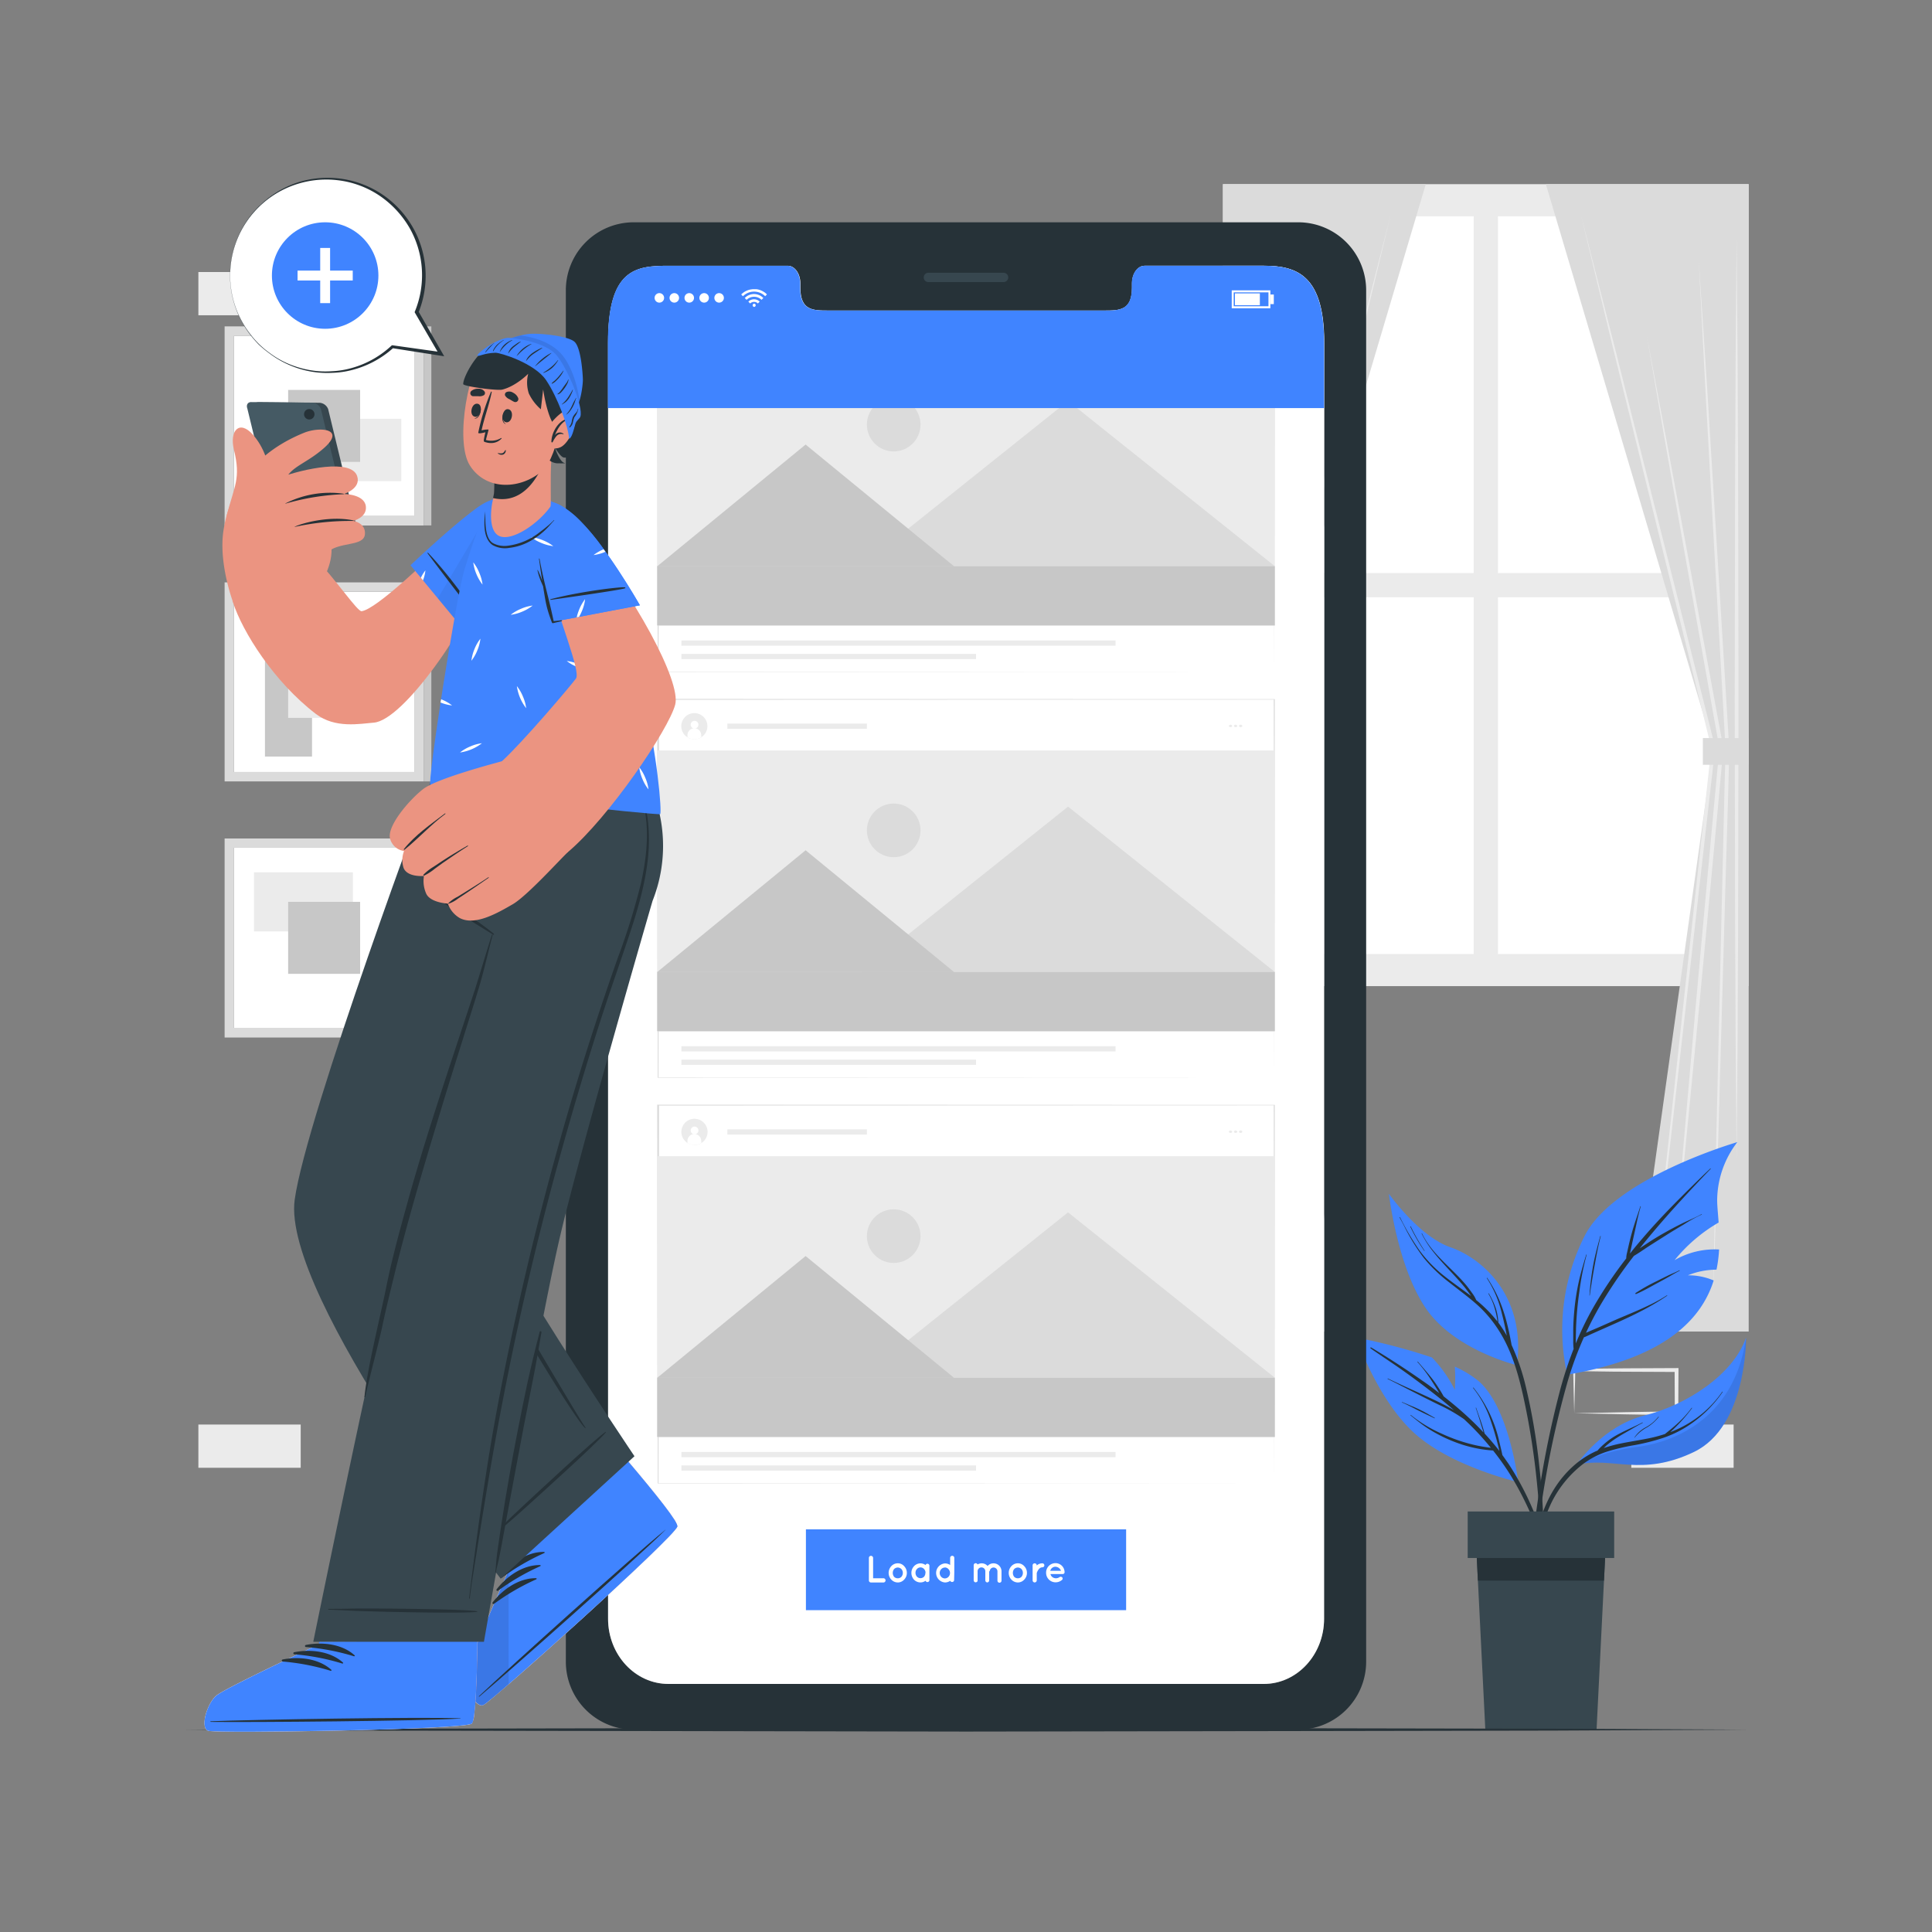 <svg xmlns="http://www.w3.org/2000/svg" viewBox="0 0 500 500"><rect x="0" y="0" width="500" height="500" fill="#808080" stroke="none"/><g id="freepik--background-complete--inject-2"><path d="M407.41,365.75l13.35-.28,6.58-.11c2.19-.05,4.37,0,6.55-.06l-.45.45-.05-11.19.5.5L420.65,355c-4.42,0-8.83-.12-13.24-.17l.27-.27c0,1.83-.09,3.67-.13,5.54Zm0,0-.15-5.54c0-1.86-.11-3.75-.13-5.65v-.27h.28c4.41-.05,8.82-.16,13.24-.17l13.24-.06h.5v.5l-.06,11.19v.45h-.44c-2.23,0-4.47,0-6.7-.06l-6.66-.11Z" style="fill:#ebebeb"></path><rect x="422.18" y="368.67" width="26.48" height="11.19" transform="translate(870.84 748.53) rotate(180)" style="fill:#ebebeb"></rect><path d="M342.86,228.32l13.36-.28,6.58-.11c2.19,0,4.36,0,6.54-.05l-.44.44-.06-11.19.5.5-13.24-.06c-4.41,0-8.82-.11-13.24-.16l.28-.28c0,1.83-.09,3.68-.14,5.54Zm0,0-.14-5.53c0-1.87-.11-3.76-.13-5.66v-.27h.27c4.42-.05,8.83-.16,13.24-.16l13.24-.07h.5v.5l0,11.19v.45h-.45c-2.23,0-4.47,0-6.69-.06L356,228.6Z" style="fill:#ebebeb"></path><path d="M357.63,242.43l13.36-.28,6.58-.11c2.19,0,4.36,0,6.54,0l-.44.44-.05-11.19.49.5-13.24-.06c-4.41,0-8.82-.11-13.24-.16l.28-.28c0,1.83-.09,3.68-.13,5.54Zm0,0-.14-5.53c0-1.87-.11-3.76-.13-5.66V231h.27c4.42-.05,8.83-.16,13.24-.16l13.24-.07h.51v.5l-.05,11.19v.45h-.45c-2.23,0-4.46,0-6.69-.06l-6.66-.11Z" style="fill:#ebebeb"></path><rect x="372.35" y="217.13" width="26.48" height="11.19" transform="translate(771.18 445.46) rotate(180)" style="fill:#ebebeb"></rect><rect x="51.34" y="368.67" width="26.48" height="11.19" transform="translate(129.16 748.53) rotate(180)" style="fill:#ebebeb"></rect><path d="M66.11,67.49l13.36-.28,6.58-.11c2.19,0,4.36,0,6.54-.06l-.44.45L92.09,56.3l.5.5-13.24-.07c-4.41,0-8.82-.11-13.24-.16l.28-.27c0,1.83-.09,3.67-.14,5.53Zm0,0L66,62c0-1.87-.11-3.75-.13-5.65V56h.27c4.42-.05,8.83-.16,13.24-.16l13.24-.06h.51v.51l0,11.19v.45h-.45c-2.23,0-4.47,0-6.69-.05l-6.66-.12Z" style="fill:#ebebeb"></path><rect x="51.34" y="70.41" width="26.48" height="11.19" transform="translate(129.16 152) rotate(180)" style="fill:#ebebeb"></rect><rect x="407.41" y="56.3" width="26.48" height="11.19" transform="translate(841.29 123.78) rotate(180)" style="fill:#ebebeb"></rect><rect x="316.5" y="47.67" width="136.06" height="207.55" transform="translate(769.05 302.88) rotate(180)" style="fill:#ebebeb"></rect><rect x="387.67" y="55.98" width="57.51" height="92.32" transform="translate(832.85 204.28) rotate(180)" style="fill:#fff"></rect><rect x="323.87" y="55.98" width="57.51" height="92.32" transform="translate(705.26 204.28) rotate(180)" style="fill:#fff"></rect><rect x="387.67" y="154.58" width="57.51" height="92.32" transform="translate(832.85 401.48) rotate(180)" style="fill:#fff"></rect><rect x="323.87" y="154.58" width="57.51" height="92.32" transform="translate(705.26 401.48) rotate(180)" style="fill:#fff"></rect><polygon points="368.99 47.67 316.5 47.67 316.5 344.6 346.88 344.6 325.67 193.5 368.99 47.67" style="fill:#dbdbdb"></polygon><polygon points="359.89 55.69 351.57 90.2 343.1 124.68 326.15 193.62 326.16 193.45 334 265.5 337.92 301.53 341.67 337.57 337.43 301.58 333.34 265.58 325.18 193.56 325.17 193.47 325.19 193.38 342.46 124.52 351.1 90.09 359.89 55.69" style="fill:#ebebeb"></polygon><polygon points="319.62 61.78 319.86 91.56 320 121.34 320.12 180.9 320 240.46 319.87 270.23 319.62 300.01 319.38 270.23 319.24 240.46 319.12 180.9 319.24 121.34 319.38 91.56 319.62 61.78" style="fill:#ebebeb"></polygon><path d="M329.43,67.36,327.8,99,326,130.66,322.47,194v0c.36,11.75.58,23.5.87,35.26l.83,35.26.83,35.26.67,35.26L324.5,299.7l-1-35.26-1-35.25c-.32-11.75-.71-23.5-1-35.26v0l3.88-63.27L327.34,99Z" style="fill:#ebebeb"></path><path d="M336.26,330.38l-3.44-34.16-3.32-34.17c-2.13-22.8-4.35-45.58-6.4-68.38v-.12l9.73-53.22,4.94-26.59,5-26.58-4.59,26.66-4.67,26.64L324,193.71v-.12c2.18,22.78,4.19,45.58,6.29,68.38l3,34.2Z" style="fill:#ebebeb"></path><rect x="316.5" y="191.01" width="11.85" height="6.92" transform="translate(644.85 388.95) rotate(180)" style="fill:#dbdbdb"></rect><polygon points="400.07 47.67 452.56 47.67 452.56 344.6 422.18 344.6 443.38 193.5 400.07 47.67" style="fill:#dbdbdb"></polygon><polygon points="409.16 55.69 417.95 90.09 426.59 124.52 443.87 193.38 443.89 193.47 443.88 193.56 435.71 265.58 431.63 301.58 427.38 337.57 431.14 301.53 435.05 265.5 442.89 193.45 442.9 193.62 425.95 124.68 417.48 90.2 409.16 55.69" style="fill:#ebebeb"></polygon><polygon points="449.43 61.78 449.68 91.56 449.82 121.34 449.93 180.9 449.82 240.46 449.68 270.23 449.43 300.01 449.19 270.23 449.05 240.46 448.94 180.9 449.05 121.34 449.19 91.56 449.43 61.78" style="fill:#ebebeb"></polygon><path d="M439.63,67.36,441.72,99l1.95,31.63,3.87,63.27v0c-.26,11.76-.65,23.51-1,35.26l-1,35.25-1,35.26L443.38,335l.67-35.26.83-35.26.83-35.26c.3-11.76.52-23.51.87-35.26v0L443,130.66,441.26,99Z" style="fill:#ebebeb"></path><path d="M432.79,330.38l2.91-34.21,3-34.2c2.1-22.8,4.11-45.6,6.29-68.38v.12l-9.48-53.25-4.67-26.64-4.6-26.66,5,26.58,4.94,26.59L446,193.55v.12c-2.06,22.8-4.27,45.58-6.4,68.38l-3.33,34.17Z" style="fill:#ebebeb"></path><rect x="440.7" y="191.01" width="11.85" height="6.92" style="fill:#dbdbdb"></rect><rect x="60.55" y="86.9" width="46.65" height="46.65" style="fill:#fff"></rect><path d="M58.13,84.47V136h51.5V84.47Zm49.08,49.08H60.55V86.9h46.66Z" style="fill:#dbdbdb"></path><rect x="77.6" y="98.27" width="16.13" height="36.36" transform="translate(202.12 30.78) rotate(90)" style="fill:#ebebeb"></rect><rect x="74.57" y="100.91" width="18.63" height="18.63" transform="translate(194.11 26.34) rotate(90)" style="fill:#c7c7c7"></rect><rect x="109.64" y="84.47" width="1.99" height="51.51" style="fill:#c7c7c7"></rect><rect x="60.55" y="153.14" width="46.65" height="46.65" style="fill:#fff"></rect><rect x="68.57" y="160.61" width="12.18" height="35.19" style="fill:#c7c7c7"></rect><path d="M58.13,150.72v51.5h51.5v-51.5Zm49.08,49.08H60.55V153.14h46.66Z" style="fill:#dbdbdb"></path><rect x="74.57" y="167.15" width="18.63" height="18.63" style="fill:#ebebeb"></rect><rect x="109.64" y="150.72" width="1.99" height="51.51" style="fill:#c7c7c7"></rect><rect x="60.55" y="219.39" width="46.65" height="46.65" style="fill:#fff"></rect><rect x="65.73" y="225.75" width="25.6" height="15.3" style="fill:#ebebeb"></rect><path d="M58.13,217v51.51h51.5V217ZM107.21,266H60.55V219.39h46.66Z" style="fill:#dbdbdb"></path><rect x="74.57" y="233.4" width="18.63" height="18.63" style="fill:#c7c7c7"></rect><rect x="109.64" y="216.96" width="1.99" height="51.51" style="fill:#c7c7c7"></rect></g><g id="freepik--Plant--inject-2"><path d="M392.91,383.56s-17.46-4-27-12.78S351,346.17,351,346.17a150.3,150.3,0,0,1,19.58,5.14,33.35,33.35,0,0,1,5.92,8.38,41.18,41.18,0,0,0,0-6,26.78,26.78,0,0,1,6.21,3.78C390.67,364.42,392.91,383.56,392.91,383.56Z" style="fill:#4084FF"></path><path d="M361.87,353.85c-2.38-1.65-4.81-3.24-7.18-4.9a.14.14,0,0,1,.15-.23c4.5,2.69,8.93,5.56,13.22,8.57,1.5,1,3,2.14,4.42,3.25l-.3-.52c-.53-.88-1.08-1.74-1.63-2.6a37,37,0,0,0-3.71-4.94c0-.06,0-.14.09-.09,1.36,1.57,2.71,3.12,4,4.79.59.79,1.13,1.61,1.65,2.44.27.44.54.88.79,1.32.08.15.17.3.26.45,2.26,1.78,4.46,3.62,6.55,5.58,1.3,1.2,2.55,2.46,3.75,3.75-.67-2.12-1.26-4.25-2-6.33a.06.06,0,1,1,.11,0c.76,2.18,1.59,4.37,2.18,6.61,1.34,1.45,2.62,2.95,3.82,4.5l-.06-.28c-.2-.82-.4-1.64-.62-2.46-.43-1.58-.89-3.15-1.43-4.7a27.36,27.36,0,0,0-4.69-8.86c-.05-.05,0-.14.09-.08a34.14,34.14,0,0,1,6.69,14c.18.75.36,1.49.53,2.24.09.4.19.8.26,1.21.53.71,1,1.43,1.54,2.17a75.48,75.48,0,0,1,7.39,14.49,166.11,166.11,0,0,1,5.59,17.44c0,.12-.14.16-.17,0-3.42-10.21-6.91-20.57-12.75-29.71q-1.86-2.88-4-5.57a33.22,33.22,0,0,1-8.49-1.69,38.4,38.4,0,0,1-8.51-4.11c-1.53-1-2.93-2.15-4.36-3.3a.06.06,0,1,1,.08-.09,34.69,34.69,0,0,0,8,4.84,43.48,43.48,0,0,0,8.81,3c1.29.28,2.59.49,3.9.66a71.2,71.2,0,0,0-5.15-5.7c-.59-.59-1.2-1.15-1.8-1.72a42.16,42.16,0,0,0-6.46-3.7c-2.86-1.38-5.67-2.84-8.5-4.28-1.6-.82-3.19-1.65-4.8-2.43-.07,0,0-.14.06-.11,2.87,1.39,5.79,2.69,8.68,4,2.73,1.25,5.49,2.5,8.1,4l.33.2c-2.36-2.06-4.81-4-7.31-5.91Q365.44,356.34,361.87,353.85Z" style="fill:#263238"></path><path d="M362.86,362.85c1.42.62,2.87,1.17,4.27,1.83s2.82,1.47,4.19,2.28c.06,0,0,.12-.06.09-1.39-.67-2.8-1.29-4.18-2s-2.81-1.47-4.25-2.11C362.76,362.93,362.79,362.82,362.86,362.85Z" style="fill:#263238"></path><path d="M449.62,295.58a24.91,24.91,0,0,0-5.21,14.5c-.06,1.56.19,3.74.37,6.31a41.39,41.39,0,0,0-11.4,9.74,20.63,20.63,0,0,1,11.52-2.76,36.05,36.05,0,0,1-.67,5.22,19.55,19.55,0,0,0-7.4,1.46,16.64,16.64,0,0,1,6.67,1.33c-3.11,9.9-12.36,20.07-37.91,24.39a53.65,53.65,0,0,1,4.53-35.95C417.77,304.77,449.62,295.58,449.62,295.58Z" style="fill:#4084FF"></path><path d="M396.75,398.14q.67-6.34,1.66-12.65a253.76,253.76,0,0,1,5.15-25,98.9,98.9,0,0,1,3.69-11.39,17.7,17.7,0,0,1-.1-2c0-.82,0-1.63,0-2.45,0-1.64.09-3.27.23-4.9a59.63,59.63,0,0,1,1.57-9.58c.47-1.82,1-3.61,1.55-5.41a.06.06,0,1,1,.11,0,70.85,70.85,0,0,0-1.88,9.56,88,88,0,0,0-.86,9.59c0,.88-.05,1.75-.05,2.63,0,.37,0,.75,0,1.13a80.15,80.15,0,0,1,4.3-8.91,109.17,109.17,0,0,1,8.75-13.08,5.8,5.8,0,0,1,.2-1.43c.12-.57.25-1.14.38-1.71.26-1.16.55-2.33.87-3.48.63-2.31,1.47-4.55,2.19-6.84a.06.06,0,0,1,.12,0c-.68,2.26-1.12,4.6-1.64,6.91-.26,1.14-.51,2.28-.76,3.42-.12.57-.25,1.14-.36,1.71l0,.13c1-1.31,2.09-2.59,3.17-3.85,4.87-5.72,10.22-11,15.61-16.24.66-.64,1.34-1.27,2-1.91.05,0,.13,0,.08.09-5.15,5.37-10.21,10.79-15,16.48-1.14,1.35-2.26,2.71-3.36,4.1.58-.4,1.16-.78,1.74-1.16,1.49-1,3-1.92,4.54-2.79s3.11-1.71,4.71-2.5,3.39-1.47,5-2.39c.06,0,.12.07.05.1a37.79,37.79,0,0,0-4.66,2.58c-1.55.92-3.11,1.85-4.63,2.82s-3,1.89-4.5,2.86c-1.25.81-2.47,1.69-3.76,2.44a121.29,121.29,0,0,0-8.18,11.91,86.47,86.47,0,0,0-4.23,8l.91-.4,2.34-1,4.52-2c2.87-1.24,5.78-2.39,8.59-3.76a38.62,38.62,0,0,0,4.58-2.54c.07-.05.12.06.06.1-5.24,3.61-11.11,6.16-16.91,8.72L412,345.18c-.69.31-1.38.65-2.09.92a88.89,88.89,0,0,0-4.32,11.83A240.48,240.48,0,0,0,400,382.65c-1.47,8.34-2.46,16.74-3.22,25.17-.1,1.06-.19,2.11-.31,3.16a.34.34,0,0,1-.67,0C395.87,406.68,396.31,402.39,396.75,398.14Z" style="fill:#263238"></path><path d="M412.29,327.59c.47-2.6,1.16-5.13,1.86-7.68,0-.07.14,0,.12,0-.65,2.49-1.11,5-1.58,7.57s-.9,5.18-1.26,7.78a0,0,0,0,1-.08,0A68.86,68.86,0,0,1,412.29,327.59Z" style="fill:#263238"></path><path d="M423.3,334.63a46.55,46.55,0,0,1,5.56-3.12c.93-.48,1.87-.94,2.82-1.4s2-.86,2.94-1.35c.07,0,.13.07.06.11-.93.47-1.82,1-2.74,1.53s-1.88,1.05-2.83,1.56c-1.87,1-3.71,2.11-5.67,2.92A.14.14,0,0,1,423.3,334.63Z" style="fill:#263238"></path><path d="M392.59,353.32s-16.15-3.86-23.57-14.7c-7.09-10.35-9.38-28-9.56-29.55.29,1.43,3.63,16.85,14.63,24C382.51,338.6,390.64,343.13,392.59,353.32Z" style="fill:#263238;opacity:0.1"></path><path d="M377.68,325.4a20.68,20.68,0,0,1,6,9.81s0,.05-.05,0a24.18,24.18,0,0,0-6-9.74C377.55,325.44,377.63,325.35,377.68,325.4Z" style="fill:#263238"></path><path d="M392.59,353.32s-16.15-3.86-23.57-14.7c-7.09-10.35-9.38-28-9.56-29.55a.65.65,0,0,0,0-.1s7.75,11,15.9,13.82S394.93,335.31,392.59,353.32Z" style="fill:#4084FF"></path><path d="M362.31,315a66.13,66.13,0,0,0,5,8.54,34.21,34.21,0,0,0,6.65,6.84c2.19,1.74,4.51,3.32,6.73,5a.35.35,0,0,0-.05-.08c-.41-.62-.86-1.22-1.32-1.81-.92-1.18-1.94-2.3-2.95-3.4-2-2.18-4.06-4.31-5.86-6.67a25,25,0,0,1-2.59-4.17c0-.07.08-.11.11,0,2.62,5.46,7.86,9,11.59,13.56.53.66,1,1.34,1.49,2a8.07,8.07,0,0,1,.93,1.65,33.76,33.76,0,0,1,5.51,5.57,22.12,22.12,0,0,0-.64-3.14,15.85,15.85,0,0,0-1.72-4.09c0-.07.06-.13.1-.07a19.29,19.29,0,0,1,1.89,4.07,14.82,14.82,0,0,1,.59,3.49h0a31.09,31.09,0,0,1,2.19,3.39c-.07-.34-.14-.69-.2-1-.32-1.61-.68-3.22-1.1-4.81a28.77,28.77,0,0,0-3.88-9.1c0-.06.05-.13.1-.06a34.53,34.53,0,0,1,4.3,8.9c.52,1.59.93,3.2,1.29,4.83.18.79.34,1.59.49,2.39.08.41.17.83.24,1.26a57.69,57.69,0,0,1,3.72,10.95,160.46,160.46,0,0,1,3.45,20.43,169,169,0,0,1,1.11,21.69c0,.91-.07,1.81-.12,2.72a.19.19,0,0,1-.37,0c-.16-3.58-.25-7.17-.47-10.75s-.52-7.16-.9-10.73a191.28,191.28,0,0,0-3.37-20.89c-1.31-5.91-3-11.85-6.24-17a31.94,31.94,0,0,0-5.82-6.93c-2.27-2-4.75-3.81-7.13-5.7a39,39,0,0,1-6.55-6.29,51.21,51.21,0,0,1-5.13-8.33c-.39-.74-.78-1.46-1.16-2.19C362.17,315,362.27,315,362.31,315Z" style="fill:#263238"></path><path d="M365.1,317.41a53.46,53.46,0,0,0,3.59,6.29,0,0,0,1,1-.07.05,43.32,43.32,0,0,1-3.64-6.3C365,317.38,365.06,317.34,365.1,317.41Z" style="fill:#263238"></path><path d="M451.88,346.17s.25,23-13.48,29.59-21.08,1.1-30.41,3.32h0c.36-.55,7-10.11,17.6-12.75C436.51,363.61,448.57,355.74,451.88,346.17Z" style="fill:#4084FF"></path><path d="M451.88,346.17s.25,23-13.48,29.59-21.08,1.1-30.41,3.32h0a51.8,51.8,0,0,1,15.6-4.6C432.27,373.43,448.81,367.79,451.88,346.17Z" style="opacity:0.1"></path><path d="M407.09,379.49a23,23,0,0,1,5.46-3.69c.29-.15.59-.26.89-.39.15-.18.3-.35.46-.52a16.85,16.85,0,0,1,1.3-1.23,18.59,18.59,0,0,1,2.76-2c2.27-1.34,4.76-2.28,7.09-3.52a.06.06,0,0,1,.06.11c-1.15.59-2.27,1.25-3.38,1.9s-2.21,1.24-3.26,1.93a23.44,23.44,0,0,0-2.72,2l-.71.68a35.63,35.63,0,0,1,4.64-1.23c2.52-.51,5.06-.87,7.57-1.41a35.55,35.55,0,0,0,3.64-1c1.14-.92,2.28-1.83,3.35-2.82a27.07,27.07,0,0,0,3.55-3.94c0-.06.15,0,.1.07a42.39,42.39,0,0,1-5.62,6.21c.59-.23,1.17-.47,1.75-.73a28.4,28.4,0,0,0,11.7-9.73c0-.07.14,0,.1.06a32,32,0,0,1-9.46,9.08,28.44,28.44,0,0,1-6,2.83A55.71,55.71,0,0,1,423,374a53.5,53.5,0,0,0-7.28,1.73,21.73,21.73,0,0,0-6.1,3.21,28.65,28.65,0,0,0-8.23,10.2,51.41,51.41,0,0,0-4.53,16.79c0,.24-.4.24-.39,0C397.07,396.24,399.65,386.19,407.09,379.49Z" style="fill:#263238"></path><path d="M423,372a7.8,7.8,0,0,1,2.82-2.56,10.35,10.35,0,0,0,3.35-2.78c.05-.06.15,0,.11.06a11.42,11.42,0,0,1-3,2.66,10.43,10.43,0,0,0-3.23,2.67C423.07,372.11,423,372.06,423,372Z" style="fill:#263238"></path><polygon points="415.73 396.44 415.11 409.06 413.19 447.63 384.4 447.63 382.48 409.06 381.86 396.44 415.73 396.44" style="fill:#37474f"></polygon><polygon points="415.73 396.44 415.11 409.06 382.48 409.06 381.86 396.44 415.73 396.44" style="fill:#263238"></polygon><rect x="379.84" y="391.17" width="37.91" height="12.04" style="fill:#37474f"></rect></g><g id="freepik--Floor--inject-2"><polygon points="47.44 447.63 98.08 447.39 148.72 447.3 250 447.13 351.28 447.3 401.92 447.39 452.56 447.63 401.92 447.88 351.28 447.97 250 448.13 148.72 447.96 98.08 447.88 47.44 447.63" style="fill:#263238"></polygon></g><g id="freepik--Device--inject-2"><path d="M336.12,57.53H163.86a17.58,17.58,0,0,0-17.42,17.75v354.6a17.59,17.59,0,0,0,17.42,17.75H336.12a17.6,17.6,0,0,0,17.44-17.75V75.28A17.59,17.59,0,0,0,336.12,57.53Zm6.55,361.39c0,9.33-7,16.88-15.61,16.88H173c-8.64,0-15.63-7.55-15.63-16.88V88.72c0-19,7-19.94,15.63-19.94h30.87c1.79,0,3.26,2,3.26,4.56v1.09c0,5.92,3.24,5.94,7.22,5.94h71.39c4,0,7.22,0,7.22-5.94V73.34c0-2.52,1.45-4.56,3.27-4.56h30.88c8.62,0,15.61,2.53,15.61,19.94Z" style="fill:#263238"></path><path d="M259.73,73H240.26a1.2,1.2,0,0,1-1.2-1.2h0a1.21,1.21,0,0,1,1.2-1.21h19.47a1.2,1.2,0,0,1,1.2,1.21h0A1.2,1.2,0,0,1,259.73,73Z" style="fill:#37474f"></path><path d="M342.67,88.72v330.2c0,9.33-7,16.88-15.61,16.88H173c-8.64,0-15.63-7.55-15.63-16.88V88.72c0-19,7-19.94,15.63-19.94h30.87c1.79,0,3.26,2,3.26,4.56v1.09c0,5.92,3.24,5.94,7.22,5.94h71.39c4,0,7.23,0,7.23-5.94V73.34c0-2.52,1.44-4.56,3.27-4.56h30.87C335.68,68.78,342.67,71.31,342.67,88.72Z" style="fill:#fff"></path><rect x="170.33" y="88.3" width="159.46" height="85.58" style="fill:#fff"></rect><path d="M329.78,173.88l-159.45.05h-.11v-.05l-.14-85.58v-.11h.25l159.45,0h.14v.06Zm0,0-.14-85.58.14.06-159.45,0,.24-.1-.14,85.58-.1,0Z" style="fill:#dbdbdb"></path><rect x="176.35" y="165.75" width="112.36" height="1.35" style="fill:#ebebeb"></rect><rect x="176.35" y="169.23" width="76.25" height="1.35" style="fill:#ebebeb"></rect><rect x="170.08" y="89.2" width="159.85" height="72.66" transform="translate(500 251.07) rotate(180)" style="fill:#ebebeb"></rect><polygon points="222.89 146.53 329.92 146.53 276.41 103.75 222.89 146.53" style="fill:#dbdbdb"></polygon><polygon points="170.08 146.56 246.91 146.56 208.49 115.05 170.08 146.56" style="fill:#c7c7c7"></polygon><rect x="170.08" y="146.53" width="159.85" height="15.34" style="fill:#c7c7c7"></rect><circle cx="231.29" cy="109.89" r="6.94" style="fill:#dbdbdb"></circle><rect x="170.33" y="181" width="159.46" height="97.89" style="fill:#fff"></rect><path d="M329.78,278.88l-159.45.05h-.11v-.05L170.08,181v-.12h.25l159.45.05h.14V181Zm0,0L329.64,181l.14.06-159.45.05.24-.11-.14,97.88-.1-.05Z" style="fill:#dbdbdb"></path><path d="M181.5,190.81a3,3,0,0,1-1,.41,3.39,3.39,0,0,1-4.09-2.48,3.38,3.38,0,1,1,5.06,2.07Z" style="fill:#ebebeb"></path><path d="M180.75,187.55a1,1,0,1,1-1-1A1,1,0,0,1,180.75,187.55Z" style="fill:#fff"></path><path d="M181.5,190.39v.42a3,3,0,0,1-1,.41,3.34,3.34,0,0,1-2.58-.41v-.42a1.78,1.78,0,1,1,3.55,0Z" style="fill:#fff"></path><path d="M318.46,187.56c.23,0,.43.14.43.32s-.2.31-.43.31-.42-.14-.42-.31S318.22,187.56,318.46,187.56Z" style="fill:#ebebeb"></path><path d="M319.77,187.56c.23,0,.43.14.43.32s-.2.31-.43.31-.42-.14-.42-.31A.38.38,0,0,1,319.77,187.56Z" style="fill:#ebebeb"></path><path d="M321.08,187.56c.24,0,.43.14.43.32s-.19.31-.43.31-.42-.14-.42-.31A.38.38,0,0,1,321.08,187.56Z" style="fill:#ebebeb"></path><rect x="188.24" y="187.27" width="36.11" height="1.35" style="fill:#ebebeb"></rect><rect x="176.35" y="270.76" width="112.36" height="1.35" style="fill:#ebebeb"></rect><rect x="176.35" y="274.24" width="76.25" height="1.35" style="fill:#ebebeb"></rect><rect x="170.08" y="194.21" width="159.85" height="72.66" transform="translate(500 461.09) rotate(180)" style="fill:#ebebeb"></rect><polygon points="222.89 251.54 329.92 251.54 276.41 208.75 222.89 251.54" style="fill:#dbdbdb"></polygon><polygon points="170.08 251.57 246.91 251.57 208.49 220.05 170.08 251.57" style="fill:#c7c7c7"></polygon><rect x="170.08" y="251.54" width="159.85" height="15.34" style="fill:#c7c7c7"></rect><circle cx="231.29" cy="214.9" r="6.94" style="fill:#dbdbdb"></circle><rect x="170.33" y="286" width="159.46" height="97.89" style="fill:#fff"></rect><path d="M329.78,383.89l-159.45.05h-.11v-.05L170.08,286v-.11h.25l159.45.05h.14V286Zm0,0L329.64,286l.14.07-159.45.05.24-.12-.14,97.89-.1-.05Z" style="fill:#dbdbdb"></path><path d="M181.5,295.82a3.22,3.22,0,0,1-1,.41,3.39,3.39,0,1,1,1-.41Z" style="fill:#ebebeb"></path><path d="M180.75,292.56a1,1,0,1,1-1-1A1,1,0,0,1,180.75,292.56Z" style="fill:#fff"></path><path d="M181.5,295.4v.42a3.22,3.22,0,0,1-1,.41,3.38,3.38,0,0,1-2.58-.41v-.42a1.78,1.78,0,1,1,3.55,0Z" style="fill:#fff"></path><path d="M318.46,292.57c.23,0,.43.14.43.32s-.2.31-.43.31-.42-.14-.42-.31S318.22,292.57,318.46,292.57Z" style="fill:#ebebeb"></path><path d="M319.77,292.57c.23,0,.43.14.43.32s-.2.31-.43.31-.42-.14-.42-.31A.38.38,0,0,1,319.77,292.57Z" style="fill:#ebebeb"></path><path d="M321.08,292.57c.24,0,.43.14.43.32s-.19.31-.43.31-.42-.14-.42-.31A.38.38,0,0,1,321.08,292.57Z" style="fill:#ebebeb"></path><rect x="188.24" y="292.27" width="36.11" height="1.35" style="fill:#ebebeb"></rect><rect x="176.35" y="375.77" width="112.36" height="1.35" style="fill:#ebebeb"></rect><rect x="176.35" y="379.25" width="76.25" height="1.35" style="fill:#ebebeb"></rect><rect x="170.08" y="299.22" width="159.85" height="72.66" transform="translate(500 671.11) rotate(180)" style="fill:#ebebeb"></rect><polygon points="222.89 356.55 329.92 356.55 276.41 313.76 222.89 356.55" style="fill:#dbdbdb"></polygon><polygon points="170.08 356.58 246.91 356.58 208.49 325.06 170.08 356.58" style="fill:#c7c7c7"></polygon><rect x="170.08" y="356.55" width="159.85" height="15.34" style="fill:#c7c7c7"></rect><circle cx="231.29" cy="319.91" r="6.94" style="fill:#dbdbdb"></circle><path d="M342.67,88.72v16.89H157.32V88.72c0-19,7-19.94,15.64-19.94h30.86c1.79,0,3.25,2,3.25,4.57v1.09c0,5.91,3.25,5.93,7.23,5.93h71.39c4,0,7.22,0,7.22-5.93V73.35c0-2.54,1.45-4.57,3.27-4.57h30.88C335.68,68.78,342.67,71.3,342.67,88.72Z" style="fill:#4084FF"></path><g id="freepik--u5Zjqx--inject-2"><path d="M198.49,76.19l-.3.3-.16.17a4.07,4.07,0,0,0-5.75,0l-.17-.16-.29-.3h0l0,0c.13-.11.25-.23.38-.33a4,4,0,0,1,.87-.56,4.29,4.29,0,0,1,1.16-.39l.58-.08c.06,0,.49,0,.5,0l.4,0a4,4,0,0,1,1.06.25,5.05,5.05,0,0,1,.71.33,4.24,4.24,0,0,1,.69.48l.31.29Z" style="fill:#fff"></path><path d="M193.22,77.6l-.47-.47a3.3,3.3,0,0,1,1.92-1,3.35,3.35,0,0,1,2.88,1l-.47.47a2.74,2.74,0,0,0-3.86,0Z" style="fill:#fff"></path><path d="M196.61,78.07c-.16.15-.31.31-.47.47a1.35,1.35,0,0,0-1-.41,1.38,1.38,0,0,0-1,.41c-.15-.16-.31-.31-.47-.47A2.06,2.06,0,0,1,196.61,78.07Z" style="fill:#fff"></path><path d="M195.57,79a.42.42,0,0,1-.42.43.43.43,0,0,1,0-.85A.42.42,0,0,1,195.57,79Z" style="fill:#fff"></path></g><path d="M169.41,77.1a1.23,1.23,0,1,1,1.23,1.22A1.23,1.23,0,0,1,169.41,77.1Z" style="fill:#fff"></path><path d="M173.28,77.1a1.23,1.23,0,1,1,1.23,1.22A1.23,1.23,0,0,1,173.28,77.1Z" style="fill:#fff"></path><path d="M177.15,77.1a1.23,1.23,0,1,1,1.22,1.22A1.23,1.23,0,0,1,177.15,77.1Z" style="fill:#fff"></path><path d="M181,77.1a1.23,1.23,0,1,1,1.22,1.22A1.23,1.23,0,0,1,181,77.1Z" style="fill:#fff"></path><path d="M184.88,77.1a1.23,1.23,0,1,1,1.23,1.22A1.23,1.23,0,0,1,184.88,77.1Z" style="fill:#fff"></path><path d="M328.77,79.78h-10V75.14h10Zm-9.49-.52h9v-3.6h-9Z" style="fill:#fff"></path><rect x="319.6" y="75.93" width="6.45" height="3.06" style="fill:#fff"></rect><rect x="328.77" y="76.22" width="0.89" height="2.48" style="fill:#fff"></rect><rect x="208.57" y="395.79" width="82.87" height="20.92" style="fill:#4084FF"></rect><path d="M224.87,409v-5.81a.53.53,0,0,1,.54-.54.55.55,0,0,1,.55.54v5.26h2.67a.55.55,0,0,1,0,1.1h-3.22A.54.54,0,0,1,224.87,409Z" style="fill:#fff"></path><path d="M230.66,408.79a2.5,2.5,0,0,1-.68-1.74,2.54,2.54,0,0,1,.68-1.72,2.26,2.26,0,0,1,1.69-.75,2.14,2.14,0,0,1,1.65.75,2.46,2.46,0,0,1,.69,1.72,2.42,2.42,0,0,1-.69,1.74,2.18,2.18,0,0,1-1.65.75A2.3,2.3,0,0,1,230.66,408.79Zm.39-1.74a1.59,1.59,0,0,0,.36,1.05,1.34,1.34,0,0,0,.94.36,1.3,1.3,0,0,0,.91-.36,1.51,1.51,0,0,0,.39-1.05,1.45,1.45,0,0,0-.39-1,1.37,1.37,0,0,0-.91-.38,1.4,1.4,0,0,0-.94.38A1.53,1.53,0,0,0,231.05,407.05Z" style="fill:#fff"></path><path d="M240.53,407.05V409a.52.52,0,0,1-1,.1,2.23,2.23,0,0,1-1.31.43,2.31,2.31,0,0,1-1.68-.72,2.57,2.57,0,0,1-.67-1.74,2.49,2.49,0,0,1,.67-1.73,2.25,2.25,0,0,1,1.68-.74,2.3,2.3,0,0,1,1.31.43.52.52,0,0,1,1,.1Zm-1,0a1.42,1.42,0,0,0-.39-1,1.23,1.23,0,0,0-1.83,0,1.41,1.41,0,0,0-.38,1,1.47,1.47,0,0,0,.38,1,1.29,1.29,0,0,0,1.83,0A1.48,1.48,0,0,0,239.49,407.05Z" style="fill:#fff"></path><path d="M246.92,409a.53.53,0,0,1-1,.11,2.4,2.4,0,0,1-1.34.43,2.47,2.47,0,0,1,0-4.93,2.4,2.4,0,0,1,1.32.41v-1.85a.54.54,0,0,1,.54-.53.53.53,0,0,1,.53.53V407h0Zm-2.39-3.32a1.27,1.27,0,0,0-.93.41,1.44,1.44,0,0,0,0,2,1.28,1.28,0,0,0,1.86,0,1.44,1.44,0,0,0,0-2A1.27,1.27,0,0,0,244.53,405.65Z" style="fill:#fff"></path><path d="M256,406.62V409a.53.53,0,0,1-.53.53A.55.55,0,0,1,255,409v-2.36a1,1,0,0,0-1-1,1,1,0,0,0-1,1V409s0,0,0,.07v0s0,0,0,.06v.05a.58.58,0,0,1-.49.32h-.1a.54.54,0,0,1-.42-.52v-2.33h0v-1.53a.52.52,0,0,1,1-.24,2.15,2.15,0,0,1,1.05-.29,2,2,0,0,1,1.55.68,2,2,0,0,1,1.55-.68,2.06,2.06,0,0,1,2.05,2.07V409a.53.53,0,1,1-1.05,0v-2.33a1,1,0,0,0-2,0Z" style="fill:#fff"></path><path d="M261.74,408.79a2.46,2.46,0,0,1-.68-1.74,2.5,2.5,0,0,1,.68-1.72,2.26,2.26,0,0,1,1.69-.75,2.18,2.18,0,0,1,1.65.75,2.46,2.46,0,0,1,.69,1.72,2.42,2.42,0,0,1-.69,1.74,2.21,2.21,0,0,1-1.65.75A2.3,2.3,0,0,1,261.74,408.79Zm.39-1.74a1.59,1.59,0,0,0,.36,1.05,1.34,1.34,0,0,0,.94.36,1.32,1.32,0,0,0,.91-.36,1.55,1.55,0,0,0,.38-1.05,1.49,1.49,0,0,0-.38-1,1.39,1.39,0,0,0-.91-.38,1.4,1.4,0,0,0-.94.38A1.53,1.53,0,0,0,262.13,407.05Z" style="fill:#fff"></path><path d="M270.28,405.1a.52.52,0,0,1-.52.52,1,1,0,0,0-.6.19,1.68,1.68,0,0,0-.45.47,2.94,2.94,0,0,0-.4.83V409a.54.54,0,0,1-.55.53.53.53,0,0,1-.52-.53V405.1a.51.51,0,0,1,.52-.51.53.53,0,0,1,.55.51v.07a1.26,1.26,0,0,1,.2-.2,2.16,2.16,0,0,1,1.25-.38A.51.51,0,0,1,270.28,405.1Z" style="fill:#fff"></path><path d="M270.73,407a2.43,2.43,0,0,1,2.4-2.46,2.35,2.35,0,0,1,2.38,2.28v.05a.28.28,0,0,1,0,.09.48.48,0,0,1-.51.4h-3.14a1.32,1.32,0,0,0,.34.65,1.54,1.54,0,0,0,.94.44,1.6,1.6,0,0,0,1-.25.58.58,0,0,1,.74,0,.47.47,0,0,1,0,.65,2.51,2.51,0,0,1-1.77.65A2.45,2.45,0,0,1,270.73,407Zm1.07-.48h2.79a1.61,1.61,0,0,0-1.46-1.05A1.38,1.38,0,0,0,271.8,406.56Z" style="fill:#fff"></path></g><g id="freepik--Character--inject-2"><path d="M135.84,346.34l26.74,31.87c5.14,6.07,9.54,11.48,11.56,14.49l0,.05a5.63,5.63,0,0,1,1.14,2.25.15.15,0,0,1,0,.07c-.76,2.75-48,45.25-50.18,46.18s-5-5.12-4.44-8.23S132,405.53,132,405.53l-26.41-32.09Z" style="fill:#eb9481"></path><path d="M157.09,371.68l5.49,6.53c5.14,6.07,9.54,11.48,11.56,14.49l0,.05a11,11,0,0,1,1.14,2.25.15.15,0,0,1,0,.07c-.76,2.75-48,45.25-50.18,46.18s-5-5.12-4.44-8.23S132,405.53,132,405.53L126.37,399Z" style="fill:#ebebeb"></path><path d="M125.12,441.25c2.15-.93,49.42-43.42,50.19-46.18.31-1.05-5.48-8.3-12.73-16.85l-.23-.27L131.55,405l.48.51S121.21,429.89,120.68,433,123,442.19,125.12,441.25Z" style="fill:#4084FF"></path><polygon points="131.62 404.97 131.62 405.11 131.54 405.03 131.62 404.97" style="fill:#020100"></polygon><path d="M120.69,433c.46-2.76,9-22.13,10.93-26.57V435.9a79.33,79.33,0,0,1-6.5,5.36C123,442.19,120.17,436.13,120.69,433Z" style="fill:#020100;opacity:0.1"></path><path d="M124,438.94c7.79-7.36,39.91-36.31,48.17-43,.07-.06.11,0,0,.05-7.57,7.46-39.92,36.15-48.1,43.07C124,439.22,123.84,439.09,124,438.94Z" style="fill:#263238"></path><path d="M129.55,407.93c2.61-3.4,6.87-6.37,11.28-6.29.17,0,.16.25,0,.3a59,59,0,0,0-10.94,6.38A.27.27,0,0,1,129.55,407.93Z" style="fill:#263238"></path><path d="M128.51,411.33c2.61-3.4,6.88-6.37,11.28-6.29.17,0,.16.24,0,.3a59.49,59.49,0,0,0-10.94,6.37A.27.27,0,0,1,128.51,411.33Z" style="fill:#263238"></path><path d="M127.47,414.73c2.61-3.41,6.88-6.37,11.28-6.29.17,0,.17.24,0,.3a59.91,59.91,0,0,0-10.95,6.37A.27.27,0,0,1,127.47,414.73Z" style="fill:#263238"></path><path d="M122.93,307.75c2.29,11.31,41.27,69.12,41.27,69.12l-34.62,31.69s-56.78-73.1-53.31-98.1c3-21.74,35.58-109.18,35.58-109.18h37.56S120.68,296.63,122.93,307.75Z" style="fill:#37474f"></path><path d="M126.63,398.12c5-4.8,3.51-3.5,8.58-8.24,2.48-2.32,18.81-17.55,21.5-19.3.06,0,.14.05.1.1-2,2.53-18.57,17.48-21.1,19.75-5.16,4.64-3.73,3.25-9,7.84C126.67,398.35,126.53,398.21,126.63,398.12Z" style="fill:#263238"></path><path d="M116.48,304c.54-2.83,1.15-5.64,1.75-8.45q1.83-8.62,3.87-17.19,4.07-17,8.82-33.79c3.21-11.24,6.59-22.46,10.49-33.48.48-1.36,1-2.72,1.47-4.07,0-.11.2-.06.17,0-3.38,11-6.86,22-10,33.15s-6.07,22.18-8.82,33.34c-1.38,5.61-2.67,11.23-3.92,16.87q-.93,4.16-1.81,8.31a58.41,58.41,0,0,0-1.57,8.57,13,13,0,0,0,2.2,7.72c1.41,2.3,31.4,53.52,32.39,54.44.08.08,0,.19-.12.12-4.1-3.69-34-55.26-34.8-57.67A15.59,15.59,0,0,1,116.48,304Z" style="fill:#263238"></path><path d="M131.67,385.51S123.56,425,123.56,425c-.1,8-.34,14.92-.8,18.51a.13.13,0,0,1,0,.06,5.41,5.41,0,0,1-.62,2.44l0,.05c-2.38,1.58-65.94,2.56-68.17,1.85s-.38-7.12,2.06-9.12,26.61-13.27,26.61-13.27l8.5-39.45Z" style="fill:#eb9481"></path><path d="M53.91,447.93c2.22.71,65.79-.27,68.17-1.84,0,0,0,0,0-.06a5.41,5.41,0,0,0,.62-2.44.15.15,0,0,0,0-.07c.46-3.58.69-10.55.81-18.5l1.4-6.87H84.17l-1.58,7.38S58.42,436.8,56,438.81,51.67,447.23,53.91,447.93Z" style="fill:#ebebeb"></path><path d="M53.91,447.93c2.23.71,65.78-.27,68.18-1.85.92-.58,1.31-9.85,1.47-21.06v-.35l-41,.18,0,.69S58.42,436.8,56,438.81,51.68,447.23,53.91,447.93Z" style="fill:#4084FF"></path><path d="M54.59,445.46c10.71-.43,53.94-1.15,64.56-.77.09,0,.09.07,0,.07-10.6.66-53.84,1-64.56.87C54.37,445.63,54.36,445.46,54.59,445.46Z" style="fill:#263238"></path><path d="M79.14,425.72c4.2-.85,9.37-.29,12.63,2.67.13.11,0,.29-.17.25a59.08,59.08,0,0,0-12.44-2.39A.27.27,0,0,1,79.14,425.72Z" style="fill:#263238"></path><path d="M76.12,427.6c4.21-.85,9.37-.29,12.64,2.67.13.11,0,.29-.18.25a59,59,0,0,0-12.43-2.39A.27.27,0,0,1,76.12,427.6Z" style="fill:#263238"></path><path d="M73.11,429.48c4.2-.85,9.37-.29,12.64,2.67.12.11,0,.29-.18.25A59.08,59.08,0,0,0,73.13,430,.27.27,0,0,1,73.11,429.48Z" style="fill:#263238"></path><path d="M112.69,201.28A154.68,154.68,0,0,1,115.92,220c.78,7.86,1.76,14.81,2.81,15.68s7.12,4.79,9.12,6c0,0-18.51,56.09-23.28,74.79-6.92,27.11-23.5,108.43-23.5,108.43h44.17s13.44-77.42,19.31-103.23c5-22.13,24.32-88.5,24.32-88.5a38.53,38.53,0,0,0-1.56-31.92S112.69,201.25,112.69,201.28Z" style="fill:#37474f"></path><path d="M85,416.37c6.55,0,4.67-.12,11.22-.09,3.21,0,24.27.15,27.26.72.06,0,.06.13,0,.14-3,.48-24.07,0-27.27-.12-6.55-.17-4.67-.2-11.21-.44A.11.11,0,0,1,85,416.37Z" style="fill:#263238"></path><path d="M115.6,233.48a84.4,84.4,0,0,1,12.19,8.16.15.15,0,0,1-.17.25c-4.13-2.59-8.36-5.1-12.34-7.92A.29.29,0,0,1,115.6,233.48Z" style="fill:#263238"></path><path d="M119,203c0-.15.31-.14.29,0a146.76,146.76,0,0,0-1.56,14.9c-.15,2.31-.27,15.19,3.83,14.89.68-.05,1.12-.65,1.38-1.63a16.29,16.29,0,0,0,.08-4c0-2.71,0-5.41.21-8.1a72.74,72.74,0,0,1,2.48-14.88.13.13,0,0,1,.25.05,137.65,137.65,0,0,0-2,20.76c0,3.35.87,8.54-2.64,8.52s-4.54-8.65-4.62-11A76.41,76.41,0,0,1,119,203Z" style="fill:#263238"></path><path d="M121.37,233.1a19.78,19.78,0,0,1,.48,2.75,5.82,5.82,0,0,1,0,2.2.15.15,0,0,1-.28,0,7.44,7.44,0,0,1-.6-2.23c-.17-.86-.37-1.71-.52-2.57A.45.45,0,0,1,121.37,233.1Z" style="fill:#263238"></path><path d="M128.47,403.63c.11-1.05.25-2.11.4-3.16.27-2,.6-4,.9-6.06.61-4.06,1.28-8.11,2-12.16,1.38-8.06,3-16.1,4.67-24.11,1-4.52,2.06-9,3.23-13.46.09-.31.51-.16.46.14-.71,4.09-1.4,8.19-2.21,12.26s-1.61,8.12-2.39,12.18c-1.54,8-3,16.1-4.52,24.13-.43,2.27-.83,4.55-1.25,6.82-.22,1.13-.44,2.26-.67,3.39s-.58,2.23-.76,3.36c0,.11-.17.06-.15,0C128.33,405.83,128.35,404.72,128.47,403.63Z" style="fill:#263238"></path><path d="M99.92,333.3c1.47-7.33,3.45-14.57,5.45-21.77,4-14.49,8.74-28.78,13.45-43.06l4.08-12.34c.68-2.06,4-13.15,4.42-14.21a.09.09,0,0,1,.18.05c-1,3.78-2.27,9.29-3.37,13s-2.28,7.37-3.43,11.05c-2.26,7.23-4.55,14.45-6.74,21.71-4.33,14.33-8.63,28.66-12.15,43.22-1,4.08-2,8.16-2.86,12.25s-3.57,14.24-4.43,18.34c0,.11-.21.08-.2,0C95.06,354.07,98.44,340.65,99.92,333.3Z" style="fill:#263238"></path><path d="M127.38,371.65c2.43-14,5.35-27.9,8.57-41.72s6.86-27.69,10.84-41.39,8.38-27.27,13.12-40.72a170.1,170.1,0,0,0,6-19.37c1.45-6.53,2.19-13.6.67-20.19a32.74,32.74,0,0,0-1.51-4.91c0-.11.12-.2.17-.09,5.31,12.38,1.86,25.92-2.18,38.13-2.22,6.69-4.58,13.32-6.77,20q-3.36,10.3-6.45,20.71c-4.08,13.74-7.86,27.56-11.25,41.49s-6.41,27.93-9.07,42-4.91,28.32-7.18,42.51c-.3,1.85-.53,3.71-.77,5.56,0,.1-.18.1-.17,0C123.11,399.62,125,385.61,127.38,371.65Z" style="fill:#263238"></path><path d="M84.93,105.89l7.46,30.8c.32.91-.14,1.63-1,1.63l-15.85-.15a2.57,2.57,0,0,1-2.19-1.65l-7.45-30.8c-.33-.91.14-1.64,1-1.63l15.86.15A2.57,2.57,0,0,1,84.93,105.89Z" style="fill:#37474f"></path><path d="M83.05,105.86l7.46,30.8c.32.9-.14,1.63-1,1.62l-15.85-.14a2.57,2.57,0,0,1-2.19-1.66L64,105.68c-.32-.9.14-1.63,1-1.62l15.85.14A2.57,2.57,0,0,1,83.05,105.86Z" style="fill:#455a64"></path><path d="M78.69,107.22A1.35,1.35,0,1,0,80,105.86,1.34,1.34,0,0,0,78.69,107.22Z" style="fill:#263238"></path><path d="M128.07,144.83c-7,17.87-23.78,41.59-31.33,42.19-3.6.28-10,1.57-15-2.26-10.89-8.34-19-21.29-21.45-28.88-1.1-3.41,18.48-14.48,21.1-11.7,5.66,6,11.16,14.17,12.2,14,3.86-.55,16.82-13,26.8-22.6C132.54,124,130.86,137.71,128.07,144.83Z" style="fill:#eb9481"></path><path d="M58.66,133.48c2-7.86,3.72-9.57,1.88-17.1-1.21-4.94,1.43-7.83,4.93-3.87,5.73,6.49,5.28,17.17,4.06,20.83Z" style="fill:#eb9481"></path><path d="M60.33,155.88s-3.8-10-2.5-18.56c.9-5.94,4.3-18.64,20.92-25.34,4-1.59,10.7-1.06,5.2,3.88-3.91,3.5-7.45,4.55-9.35,7,0,0,8.5,1.7,9.94,5.71a78.9,78.9,0,0,1,3,10.76,16.78,16.78,0,0,1-2,.74s1.23,3.8-1.59,9.19Z" style="fill:#eb9481"></path><path d="M59.59,131.79c2.41-2,7.57-6.27,13-8.26,6-2.21,18.24-4.84,19.82-.37,1.17,3.27-3.41,4.69-3.41,4.69s5.28,0,5.68,3.16c.37,2.9-3.23,3.79-3.23,3.79s3.2.53,3,3.4c-.22,3.44-6.89,1.76-10.13,5.06C83.59,144,59.59,131.79,59.59,131.79Z" style="fill:#eb9481"></path><path d="M73.86,130.29a25.56,25.56,0,0,1,15-2.53c.13,0,.19.13.06.14a62.85,62.85,0,0,0-15.07,2.45S73.83,130.31,73.86,130.29Z" style="fill:#263238"></path><path d="M76.27,136.31c2.35-1.1,9.39-2.86,15.16-1.63.13,0,.17.14,0,.14a67.93,67.93,0,0,0-15.2,1.55S76.24,136.32,76.27,136.31Z" style="fill:#263238"></path><path d="M106.24,146.29l2.68,3.24.55.67,10.66,12.9s9.66-15.78,11.61-24.75c1.17-5.39.33-8.57-2-9.15a3.08,3.08,0,0,0-.53-.08c-1.52-.13-3.56.67-6,2.47C116.32,136.67,106.24,146.29,106.24,146.29Z" style="fill:#4084FF"></path><path d="M129,130.24a8,8,0,0,0,.72-1,3.08,3.08,0,0,0-.53-.08A8.18,8.18,0,0,0,129,130.24Zm-20.08,19.29.55.67a10.66,10.66,0,0,0,.63-2.59A9.36,9.36,0,0,0,108.92,149.53Zm13.59-4a11.09,11.09,0,0,0,.82,3,11.26,11.26,0,0,0,1.57,2.69,11.09,11.09,0,0,0-.82-3A11.26,11.26,0,0,0,122.51,145.57Z" style="fill:#fff"></path><path d="M122.21,157.73c-.58-1.36-6.51-9.51-11.45-14.68a.09.09,0,0,0-.13.11c.47.64,10.27,13.73,11.4,14.72C122.13,158,122.25,157.83,122.21,157.73Z" style="fill:#263238"></path><path d="M113.31,154.85l6.82,8.24s9.66-15.77,11.61-24.75c1.35-6.19,0-9.47-3.17-9.23Z" style="opacity:0.05"></path><path d="M111.37,203.45c1.37,1.49,59.16,7.64,59.49,7.24.89-1.08-4.43-59.49-28.11-80.88-4.17-3.77-11.54-2.7-15-.76-1.7,1-4.67,9-7.58,18.47C118,154.72,110.51,202.51,111.37,203.45Z" style="fill:#4084FF"></path><path d="M129,130.24a10,10,0,0,0,1.34-2.23c-.33.09-.64.2-.94.31A9.35,9.35,0,0,0,129,130.24ZM122,171a10.75,10.75,0,0,0,1.54-2.71,11.05,11.05,0,0,0,.79-3,10.87,10.87,0,0,0-1.54,2.7A11.22,11.22,0,0,0,122,171Zm27.08-10.26a10.83,10.83,0,0,0,1.53-2.7,10.52,10.52,0,0,0,.79-3,11.16,11.16,0,0,0-1.53,2.7A10.52,10.52,0,0,0,149.1,160.76Zm17.71,24.5a8,8,0,0,0,.65-.91h0c-.07-.35-.15-.71-.23-1.07A9.39,9.39,0,0,0,166.81,185.26ZM135,204.14a10.87,10.87,0,0,0,1.54-2.7,11.22,11.22,0,0,0,.79-3,11.92,11.92,0,0,0-2.33,5.71ZM137.48,139a10.89,10.89,0,0,0,2.71,1.53,11.22,11.22,0,0,0,3,.79,10.89,10.89,0,0,0-2.71-1.53A10.52,10.52,0,0,0,137.48,139Zm9.19,32.06a10.93,10.93,0,0,0,2.71,1.54,11.22,11.22,0,0,0,3,.79,12,12,0,0,0-5.72-2.33ZM114,181.8a11.21,11.21,0,0,0,3,.77,10.87,10.87,0,0,0-2.7-1.54l-.13-.05C114.1,181.26,114.06,181.53,114,181.8Zm51.44,16.8a11,11,0,0,0,.82,3,10.58,10.58,0,0,0,1.57,2.69,10.75,10.75,0,0,0-.83-3A11,11,0,0,0,165.46,198.6Zm-42.95-53a11.09,11.09,0,0,0,.82,3,11.26,11.26,0,0,0,1.57,2.69,11.09,11.09,0,0,0-.82-3A11.26,11.26,0,0,0,122.51,145.57Zm11.28,32a12,12,0,0,0,2.4,5.68,10.69,10.69,0,0,0-.83-3A10.93,10.93,0,0,0,133.79,177.59Zm14.15,15.89a10.85,10.85,0,0,0,3-.83,10.7,10.7,0,0,0,2.68-1.57,12.11,12.11,0,0,0-5.68,2.4Zm-28.88,1.25a12,12,0,0,0,5.68-2.39,10.75,10.75,0,0,0-3,.83A11,11,0,0,0,119.06,194.73Zm13.12-35.63a11.09,11.09,0,0,0,3-.82,11.26,11.26,0,0,0,2.69-1.57,10.75,10.75,0,0,0-3,.83A11.22,11.22,0,0,0,132.18,159.1Z" style="fill:#fff"></path><path d="M149.85,136.64c14.48,17.48,26.47,39.8,24.89,45.73C173,188.89,157.57,211.56,147,220.5c-2.79,2.36-20-20.84-17.11-23.48,5.54-5.09,17.53-19.22,19.16-21.4,1.36-1.84-4.43-15.16-8.53-30.51C137.37,133.35,142.5,127.76,149.85,136.64Z" style="fill:#eb9481"></path><path d="M100.91,216.88a4.35,4.35,0,0,0,3.66,3.36,6.48,6.48,0,0,0-.12,4.39c1,2.48,5.27,2.07,5.27,2.07a8,8,0,0,0,.62,4.66c1.15,2.28,5.56,2.49,5.56,2.49A7,7,0,0,0,119,237.6c4,2.08,9.89-1.39,13.66-3.56S145.15,222.18,147,220.5l-13.71-24.37s-19.71,4.91-23.79,8.09C106.05,206.9,100.29,213.53,100.91,216.88Z" style="fill:#eb9481"></path><path d="M104.52,219.75c3-3.72,6.88-6.37,10.63-9.23.09-.06.19.07.1.13-3.76,2.8-6.93,6.32-10.57,9.26C104.58,220,104.44,219.85,104.52,219.75Z" style="fill:#263238"></path><path d="M109.62,226.34a12.82,12.82,0,0,1,2.55-2c1-.65,1.91-1.28,2.88-1.9C117,221.18,119,220,121,218.84c.08-.05.18.08.09.14q-2.9,1.85-5.72,3.82c-1,.66-1.88,1.33-2.81,2a14.63,14.63,0,0,1-2.72,1.78A.16.16,0,0,1,109.62,226.34Z" style="fill:#263238"></path><path d="M116,233.8a8.66,8.66,0,0,1,2.39-1.7l2.68-1.65c1.79-1.12,3.57-2.23,5.31-3.41.08,0,.18.07.09.13-1.76,1.21-3.51,2.43-5.28,3.62l-2.62,1.74a8.28,8.28,0,0,1-2.51,1.36C116,233.9,116,233.83,116,233.8Z" style="fill:#263238"></path><path d="M143.15,160.9l22.46-4.24s-9.59-16.85-16.84-23.18-11.7-4.44-10.52,4.43S143.15,160.9,143.15,160.9Z" style="fill:#4084FF"></path><path d="M138.25,137.92c.05.4.11.82.18,1.24,0,.19,0,.38.08.57,1.39,8.85,4.64,21.18,4.64,21.18l6.1-1.15.61-.12,15.75-3s-4.07-7.15-8.9-13.88c-.16-.22-.32-.45-.49-.67a55.25,55.25,0,0,0-7.44-8.63C141.53,127.16,137.07,129.05,138.25,137.92Z" style="fill:#4084FF"></path><path d="M153.62,143.65a11.16,11.16,0,0,0,3-.82l.08,0c-.16-.22-.32-.45-.49-.67A10.89,10.89,0,0,0,153.62,143.65Zm-15.19-4.49c0,.19,0,.38.08.57a13,13,0,0,0,1.68.82,11.22,11.22,0,0,0,3,.79,10.89,10.89,0,0,0-2.71-1.53A13.32,13.32,0,0,0,138.43,139.16Zm10.82,20.6.61-.12a13.55,13.55,0,0,0,.77-1.58,10.52,10.52,0,0,0,.79-3,11.16,11.16,0,0,0-1.53,2.7A12.7,12.7,0,0,0,149.25,159.76Z" style="fill:#fff"></path><path d="M161.74,152c-1.54-.16-12,1.16-19.26,3.08a.09.09,0,0,0,0,.17c.82-.11,17.79-2.48,19.28-3C161.91,152.23,161.85,152.05,161.74,152Z" style="fill:#263238"></path><path d="M139.09,147.58c0-.07.08-.09.11,0a20.66,20.66,0,0,1,.94,2.23c.07.17.13.35.19.52-.3-1.9-.57-3.81-.84-5.71,0-.09.13-.11.14,0,1.21,6.52,2.29,9.65,3.66,16.13l2-.22a.12.12,0,1,1,0,.23l-2.17.52a.28.28,0,0,1-.28-.15c-1.52-4.07-1.58-5.12-2.3-9.42-.26-.59-.52-1.18-.75-1.78A16.45,16.45,0,0,1,139.09,147.58Z" style="fill:#263238"></path><path d="M129.43,138.81c3.45,1.21,10.1-3.55,13-7.68.2-.29.08-3.5.11-7.42,0-2.37.12-5,.37-7.42.06-.5-15.48,2.06-15.48,2.06a38.88,38.88,0,0,1,.47,9.4,5,5,0,0,1-.21,1,1.57,1.57,0,0,0,0,.16C127.11,130.73,126.1,137.63,129.43,138.81Z" style="fill:#eb9481"></path><path d="M141.94,116.25c-1.13,4-4.71,13.56-12.78,12.89a9.35,9.35,0,0,1-1.54-.25.34.34,0,0,1,0-.16,7.06,7.06,0,0,0,.21-1,38.59,38.59,0,0,0-.48-9.4S138.6,116.5,141.94,116.25Z" style="fill:#263238"></path><path d="M147,109.88a27.28,27.28,0,0,0,0,5c.28,1.29,3.11,2.72,3.11,2.72s-3.31,1-4.23.8-2.34-2.69-2.34-2.69,1.25,3.86,2.57,4.11c.82.15-2,.08-2,.08a3.84,3.84,0,0,1-2.45-1.24C140.71,117.5,147,109.88,147,109.88Z" style="fill:#263238"></path><path d="M145.54,97.27c1.64,5.39-1.2,20.94-5,24.41-5.55,5-14.63,5.5-18.91-1.17-4.14-6.46-.07-26.67,4.2-29.82C132.1,86.05,143.11,89.32,145.54,97.27Z" style="fill:#eb9481"></path><path d="M130.32,106.77s.07.07.06.11c-.26,1-.39,2.26.48,2.81,0,0,0,.07,0,.06C129.73,109.34,129.9,107.71,130.32,106.77Z" style="fill:#263238"></path><path d="M131.48,105.89c1.7.24,1.1,3.62-.47,3.4S130.05,105.69,131.48,105.89Z" style="fill:#263238"></path><path d="M124.44,105.77s-.09,0-.1.08c-.15,1.05-.5,2.24-1.51,2.42,0,0,0,.06,0,.06C124,108.37,124.47,106.79,124.44,105.77Z" style="fill:#263238"></path><path d="M123.7,104.51c-1.67-.42-2.4,2.93-.85,3.33S125.09,104.87,123.7,104.51Z" style="fill:#263238"></path><path d="M133.07,104c-.44-.2-.81-.45-1.23-.69a2.3,2.3,0,0,1-1.12-.94.73.73,0,0,1,.26-.85,1.81,1.81,0,0,1,1.82.12,2.65,2.65,0,0,1,1.31,1.39A.78.78,0,0,1,133.07,104Z" style="fill:#263238"></path><path d="M122.41,102.54c.48,0,.93,0,1.41,0a2.29,2.29,0,0,0,1.44-.28.72.72,0,0,0,.18-.87,1.8,1.8,0,0,0-1.65-.78,2.65,2.65,0,0,0-1.82.58A.78.78,0,0,0,122.41,102.54Z" style="fill:#263238"></path><path d="M130.76,116.53c-.21.29-.4.67-.77.77a2.78,2.78,0,0,1-1.18-.07,0,0,0,0,0,0,.07,1.44,1.44,0,0,0,1.43.33,1.14,1.14,0,0,0,.66-1.07A.06.06,0,0,0,130.76,116.53Z" style="fill:#263238"></path><path d="M129.8,113.49a3.6,3.6,0,0,1-2.66,1.17,4.38,4.38,0,0,1-1.3-.17,1,1,0,0,1-.24-.07l-.22-.07a.28.28,0,0,1-.17-.28h0a.45.45,0,0,1,0-.11h0l0-.09c.12-.81.41-2,.41-2-.32.09-1.94.5-1.84.09a54.36,54.36,0,0,1,3.29-10.57c0-.11.22,0,.19.07-.67,3.35-1.91,6.56-2.63,9.92a6.42,6.42,0,0,1,1.78-.22c.1.06-.62,2.34-.64,2.71v0a5,5,0,0,0,3.9-.5C129.81,113.34,129.88,113.42,129.8,113.49Z" style="fill:#263238"></path><path d="M144.65,111c-2.79-.83-4.08-10.22-4.08-10.22l-.6,5.14a12.46,12.46,0,0,1-3.11-4.09,9.13,9.13,0,0,1-.16-5.1s-3.13,3.21-6.72,4.1c-1.32.33-10.11-.84-10.1-1.44,0-1.79,3-7.15,5.5-8.78A12.64,12.64,0,0,1,138,89.24c5.75,2.29,7.21,6,8,8.92S145.67,111.3,144.65,111Z" style="fill:#263238"></path><path d="M142.22,110s3.61-5,5.87-3.66-.53,8.53-3.23,9.48a2.73,2.73,0,0,1-3.62-1.54Z" style="fill:#eb9481"></path><path d="M147.24,108.34s0,.06,0,.08c-1.89.72-2.91,2.44-3.64,4.23a1.5,1.5,0,0,1,2.26-.36s0,.11-.06.1a1.67,1.67,0,0,0-1.85.54,8.33,8.33,0,0,0-.92,1.48c-.09.16-.39.07-.32-.12l0-.05C142.74,111.85,144.66,108.53,147.24,108.34Z" style="fill:#263238"></path><path d="M130.64,88.17a22.25,22.25,0,0,1,6.24-1.74c2.41-.27,10,.45,11.78,2s2.16,8.71,2.19,9.76-.54,7.36-2.86,8.84-2.35-9.25-5.91-12.88S130.64,88.17,130.64,88.17Z" style="fill:#4084FF"></path><path d="M130.64,88.18s7.89,2.35,11.44,6,3.6,14.36,5.91,12.87c1-.65,1.53-1.64,2-3.31-.42-3.15-1.61-8-4.17-11.46-2.4-3.2-6.58-4.87-11.09-5.45A24.41,24.41,0,0,0,130.64,88.18Z" style="opacity:0.1"></path><path d="M147.26,113.4c-.16-2.87-2.94-10.58-5.92-15s-11.91-7.16-13.16-7.11c-3.05.12-4.1,1-4.58.75s2.7-2.52,3.57-3,3.19-1.67,4.51-1.61,9.48,1,12.38,4.53,6.95,13.36,6.14,15.85c-.2.59-1,1-1.27,1.81-.35,1.11-.61,2.4-1,3.17S147.27,113.65,147.26,113.4Z" style="fill:#4084FF"></path><path d="M140.67,96.4a15.82,15.82,0,0,0,2-1.42,10.73,10.73,0,0,0,1.72-1.78s.12,0,.08,0a8.21,8.21,0,0,1-1.57,2,6.94,6.94,0,0,1-2.17,1.29C140.65,96.58,140.6,96.44,140.67,96.4Z" style="fill:#263238"></path><path d="M147.33,110.54c.09-.21.23-.39.33-.58a4.37,4.37,0,0,0,.28-.71,6.63,6.63,0,0,1,.34-1.38,5.83,5.83,0,0,1,.69-.94,1.94,1.94,0,0,0,.59-1.15,0,0,0,1,1,.09,0,4.71,4.71,0,0,1-1,2.19,8.32,8.32,0,0,0-.41,1.48,2.31,2.31,0,0,1-.78,1.19C147.4,110.67,147.3,110.61,147.33,110.54Z" style="fill:#263238"></path><path d="M146.4,107.43a12.57,12.57,0,0,0,.82-1,8,8,0,0,0,.63-1.06c.19-.36.35-.73.52-1.1s.48-.83.67-1.27c0-.06.11,0,.09,0-.2.46-.32,1-.5,1.41a9.59,9.59,0,0,1-.57,1.16,7,7,0,0,1-.69,1,3.13,3.13,0,0,1-.94.8S146.38,107.45,146.4,107.43Z" style="fill:#263238"></path><path d="M145.41,104.61a8.14,8.14,0,0,0,1.58-1.73c.43-.64.82-1.3,1.2-2,0,0,.11,0,.09,0a10.16,10.16,0,0,1-1,2.16,5.28,5.28,0,0,1-.75.89,5.08,5.08,0,0,1-1,.69C145.42,104.72,145.36,104.65,145.41,104.61Z" style="fill:#263238"></path><path d="M144.32,101.92a2.93,2.93,0,0,0,.77-.76c.25-.31.5-.64.73-1l.69-.94a2.78,2.78,0,0,0,.53-1s.1,0,.09,0a2.87,2.87,0,0,1-.34,1.11,7.79,7.79,0,0,1-.67,1.11,9.46,9.46,0,0,1-.82,1,1.83,1.83,0,0,1-.93.62C144.3,102.05,144.25,102,144.32,101.92Z" style="fill:#263238"></path><path d="M143.56,98.51c.27-.26.53-.52.78-.79s.49-.57.72-.86.49-.6.71-.92a0,0,0,0,1,.08,0,7.3,7.3,0,0,1-.55,1,8.8,8.8,0,0,1-.7.91,10.19,10.19,0,0,1-.8.81,3.14,3.14,0,0,1-.94.64.07.07,0,0,1-.08-.1A5.16,5.16,0,0,1,143.56,98.51Z" style="fill:#263238"></path><path d="M138.51,94.73c.29-.34.57-.68.89-1a11.16,11.16,0,0,1,1-.91,11.88,11.88,0,0,1,2.25-1.46s.1,0,0,.07c-1.37,1.14-2.79,2.22-4.15,3.37A0,0,0,0,1,138.51,94.73Z" style="fill:#263238"></path><path d="M136.82,92.25a5.67,5.67,0,0,1,1-.9A12.74,12.74,0,0,1,140.28,90a0,0,0,1,1,.05.08c-.75.48-1.51,1-2.23,1.47-.36.26-.71.53-1,.82s-.58.66-.89,1a0,0,0,0,1-.06,0A3.49,3.49,0,0,1,136.82,92.25Z" style="fill:#263238"></path><path d="M134.46,91.09a6,6,0,0,1,.91-.9A7.09,7.09,0,0,1,137.48,89c.05,0,.08.06,0,.08a14,14,0,0,0-2,1.4c-.31.26-.61.54-.91.81a12,12,0,0,1-.89.86s-.05,0,0,0A6.41,6.41,0,0,1,134.46,91.09Z" style="fill:#263238"></path><path d="M132.76,89.64c.3-.24.62-.47.94-.69a3.72,3.72,0,0,1,1-.54c.06,0,.08.06,0,.09-.6.45-1.18.92-1.77,1.39a9.63,9.63,0,0,0-1.36,1.56s-.06,0-.05,0A3.59,3.59,0,0,1,132.76,89.64Z" style="fill:#263238"></path><path d="M130.62,89.14A5.92,5.92,0,0,1,132.55,88s.08.07,0,.09a7.1,7.1,0,0,0-1.75,1.28,9.33,9.33,0,0,0-1.4,1.67s-.08,0-.06,0A4.86,4.86,0,0,1,130.62,89.14Z" style="fill:#263238"></path><path d="M127.78,90.37a2.73,2.73,0,0,1,.26-.43,4.74,4.74,0,0,1,.65-.77A10.27,10.27,0,0,1,130.33,88s.1,0,0,.08a8.55,8.55,0,0,0-1.54,1.26,7.36,7.36,0,0,0-.63.75l-.26.4a3.38,3.38,0,0,1-.24.41s-.09,0-.08,0A1.21,1.21,0,0,1,127.78,90.37Z" style="fill:#263238"></path><path d="M126.06,90.5a6.67,6.67,0,0,1,.53-.64,8.09,8.09,0,0,1,.61-.56c.22-.18.45-.35.66-.53,0,0,.11,0,0,.07a4.85,4.85,0,0,0-.61.59l-.55.59-.54.59a8,8,0,0,1-.55.61,0,0,0,0,1-.06,0A3.53,3.53,0,0,1,126.06,90.5Z" style="fill:#263238"></path><path d="M125.6,132.42c0,2.55-.17,6.9,2,8.16a6.37,6.37,0,0,0,4,.63,16.61,16.61,0,0,0,7.95-3.38c.67-.5,1.33-1,2-1.57a19.16,19.16,0,0,0,1.82-1.67s.09,0,.06.07c-.55.59-1.07,1.2-1.62,1.79a17.15,17.15,0,0,1-1.71,1.6,17.65,17.65,0,0,1-3.92,2.51,14.4,14.4,0,0,1-4.38,1.23,6.49,6.49,0,0,1-4.3-.72c-2.85-1.9-2.09-7.09-1.91-8.63C125.53,132.38,125.6,132.36,125.6,132.42Z" style="fill:#263238"></path></g><g id="freepik--speech-bubble--inject-2"><path d="M59.7,73.89a25.05,25.05,0,0,0,41.87,15.85l12.54,1.84-6.27-10.84A25.07,25.07,0,1,0,59.7,73.89Z" style="fill:#fff"></path><path d="M67.2,53.19a25.6,25.6,0,0,1,9.67-5.92,25.47,25.47,0,0,1,22,3,25.62,25.62,0,0,1,7.85,8.36,25.33,25.33,0,0,1,1.55,22.34l0-.43,6.23,10.86.46.8-.9-.14L101.52,90.1l.3-.09a25.35,25.35,0,0,1-12.4,6.12,22.56,22.56,0,0,1-3.47.36,23.79,23.79,0,0,1-3.48-.07,24.46,24.46,0,0,1-6.75-1.61,24.73,24.73,0,0,1-6-3.36A28.15,28.15,0,0,1,67,89.21a27,27,0,0,1-2.27-2.62,25.2,25.2,0,0,1,2.44-33.4ZM64.83,86.54a22.71,22.71,0,0,0,4.93,4.79,23.08,23.08,0,0,0,6,3.26,24.89,24.89,0,0,0,6.7,1.48,24.54,24.54,0,0,0,3.43,0,21.62,21.62,0,0,0,3.4-.41,24.8,24.8,0,0,0,12-6.18l.12-.12.17,0,12.55,1.76-.44.66L107.42,81l-.12-.21.09-.22A24.75,24.75,0,0,0,106,59a25.7,25.7,0,0,0-7.5-8.17,24.41,24.41,0,0,0-10.35-4.09A25.08,25.08,0,0,0,77,47.6,24.78,24.78,0,0,0,64.83,86.54Z" style="fill:#263238"></path><circle cx="84.15" cy="71.31" r="13.78" style="fill:#4084FF"></circle><rect x="82.87" y="64.17" width="2.56" height="14.28" style="fill:#fff"></rect><rect x="82.87" y="64.17" width="2.56" height="14.28" transform="translate(12.84 155.46) rotate(-90)" style="fill:#fff"></rect></g></svg>
